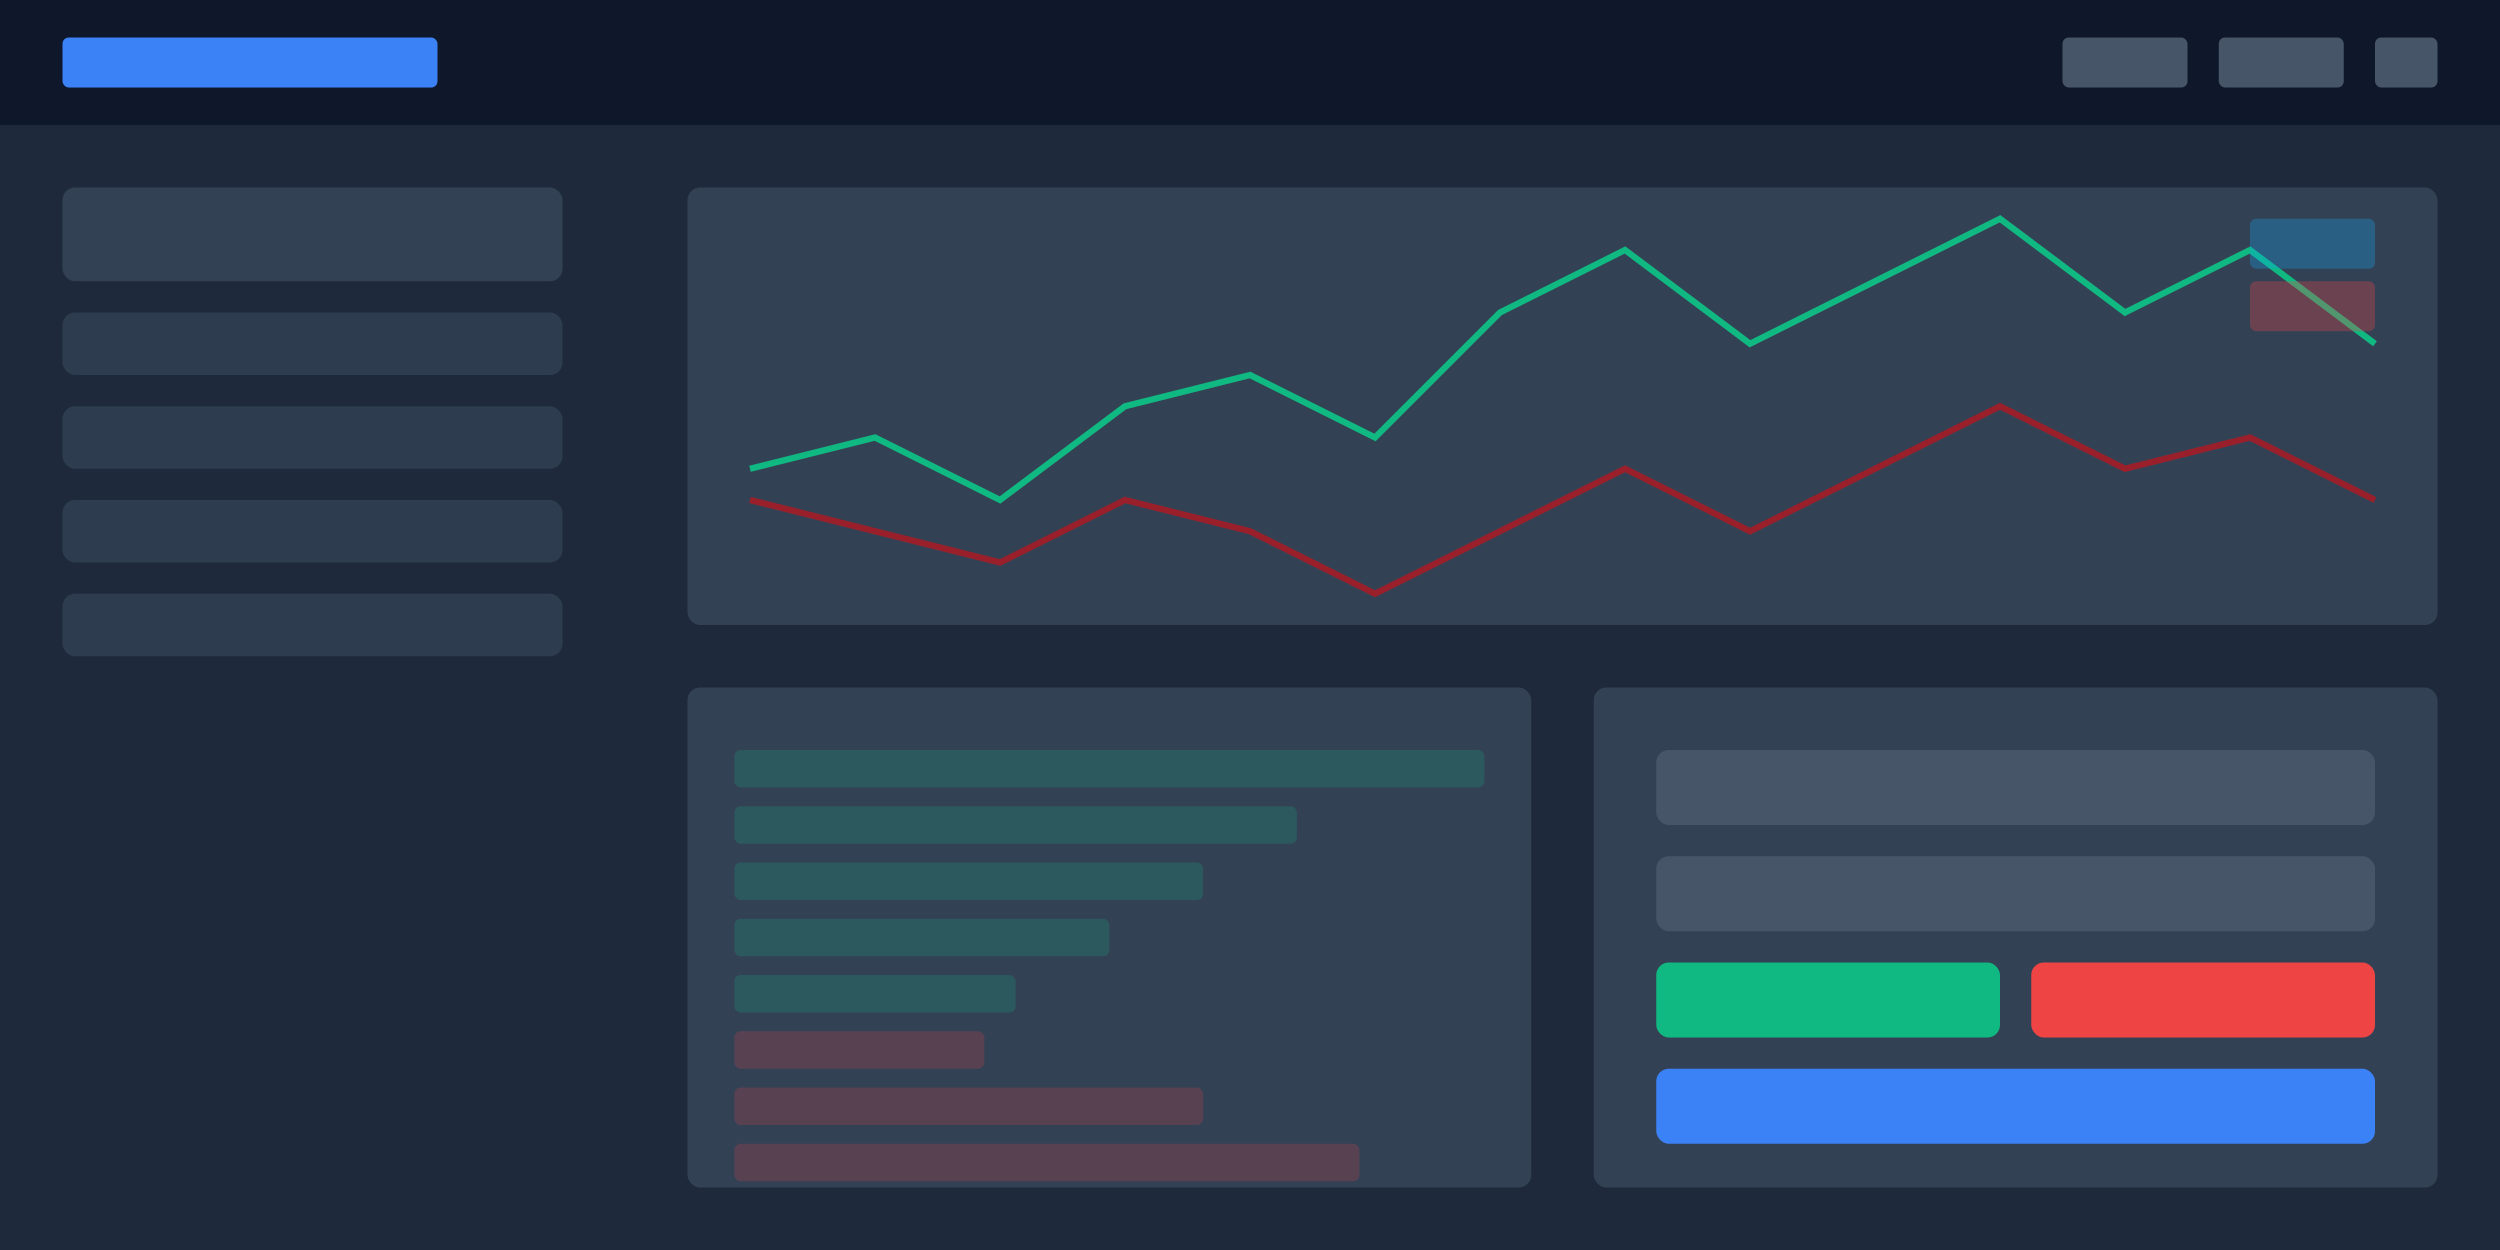 <svg width="800" height="400" viewBox="0 0 800 400" fill="none" xmlns="http://www.w3.org/2000/svg">
  <!-- Background -->
  <rect width="800" height="400" fill="#1E293B" />
  
  <!-- Header -->
  <rect y="0" width="800" height="40" fill="#0F172A" />
  <rect x="20" y="12" width="120" height="16" rx="2" fill="#3B82F6" />
  <rect x="660" y="12" width="40" height="16" rx="2" fill="#475569" />
  <rect x="710" y="12" width="40" height="16" rx="2" fill="#475569" />
  <rect x="760" y="12" width="20" height="16" rx="2" fill="#475569" />
  
  <!-- Left sidebar -->
  <rect x="0" y="40" width="200" height="360" fill="#1E293B" />
  <rect x="20" y="60" width="160" height="30" rx="4" fill="#334155" />
  <rect x="20" y="100" width="160" height="20" rx="4" fill="#334155" opacity="0.8" />
  <rect x="20" y="130" width="160" height="20" rx="4" fill="#334155" opacity="0.8" />
  <rect x="20" y="160" width="160" height="20" rx="4" fill="#334155" opacity="0.8" />
  <rect x="20" y="190" width="160" height="20" rx="4" fill="#334155" opacity="0.8" />
  
  <!-- Main content - price chart -->
  <rect x="220" y="60" width="560" height="140" rx="4" fill="#334155" />
  
  <!-- Chart lines -->
  <path d="M240 150 L280 140 L320 160 L360 130 L400 120 L440 140 L480 100 L520 80 L560 110 L600 90 L640 70 L680 100 L720 80 L760 110" stroke="#10B981" stroke-width="2" />
  <path d="M240 160 L280 170 L320 180 L360 160 L400 170 L440 190 L480 170 L520 150 L560 170 L600 150 L640 130 L680 150 L720 140 L760 160" stroke="#FF0000" stroke-opacity="0.5" stroke-width="2" />
  
  <!-- Chart labels -->
  <rect x="720" y="70" width="40" height="16" rx="2" fill="#0EA5E9" fill-opacity="0.3" />
  <rect x="720" y="90" width="40" height="16" rx="2" fill="#EF4444" fill-opacity="0.3" />
  
  <!-- Order book -->
  <rect x="220" y="220" width="270" height="160" rx="4" fill="#334155" />
  
  <!-- Buy orders -->
  <rect x="235" y="240" width="240" height="12" rx="2" fill="#10B981" fill-opacity="0.2" />
  <rect x="235" y="258" width="180" height="12" rx="2" fill="#10B981" fill-opacity="0.2" />
  <rect x="235" y="276" width="150" height="12" rx="2" fill="#10B981" fill-opacity="0.2" />
  <rect x="235" y="294" width="120" height="12" rx="2" fill="#10B981" fill-opacity="0.2" />
  <rect x="235" y="312" width="90" height="12" rx="2" fill="#10B981" fill-opacity="0.2" />
  
  <!-- Sell orders -->
  <rect x="235" y="330" width="80" height="12" rx="2" fill="#EF4444" fill-opacity="0.2" />
  <rect x="235" y="348" width="150" height="12" rx="2" fill="#EF4444" fill-opacity="0.2" />
  <rect x="235" y="366" width="200" height="12" rx="2" fill="#EF4444" fill-opacity="0.2" />
  
  <!-- Trading panel -->
  <rect x="510" y="220" width="270" height="160" rx="4" fill="#334155" />
  
  <!-- Trading form elements -->
  <rect x="530" y="240" width="230" height="24" rx="4" fill="#475569" />
  <rect x="530" y="274" width="230" height="24" rx="4" fill="#475569" />
  <rect x="530" y="308" width="110" height="24" rx="4" fill="#10B981" />
  <rect x="650" y="308" width="110" height="24" rx="4" fill="#EF4444" />
  <rect x="530" y="342" width="230" height="24" rx="4" fill="#3B82F6" />
</svg> 